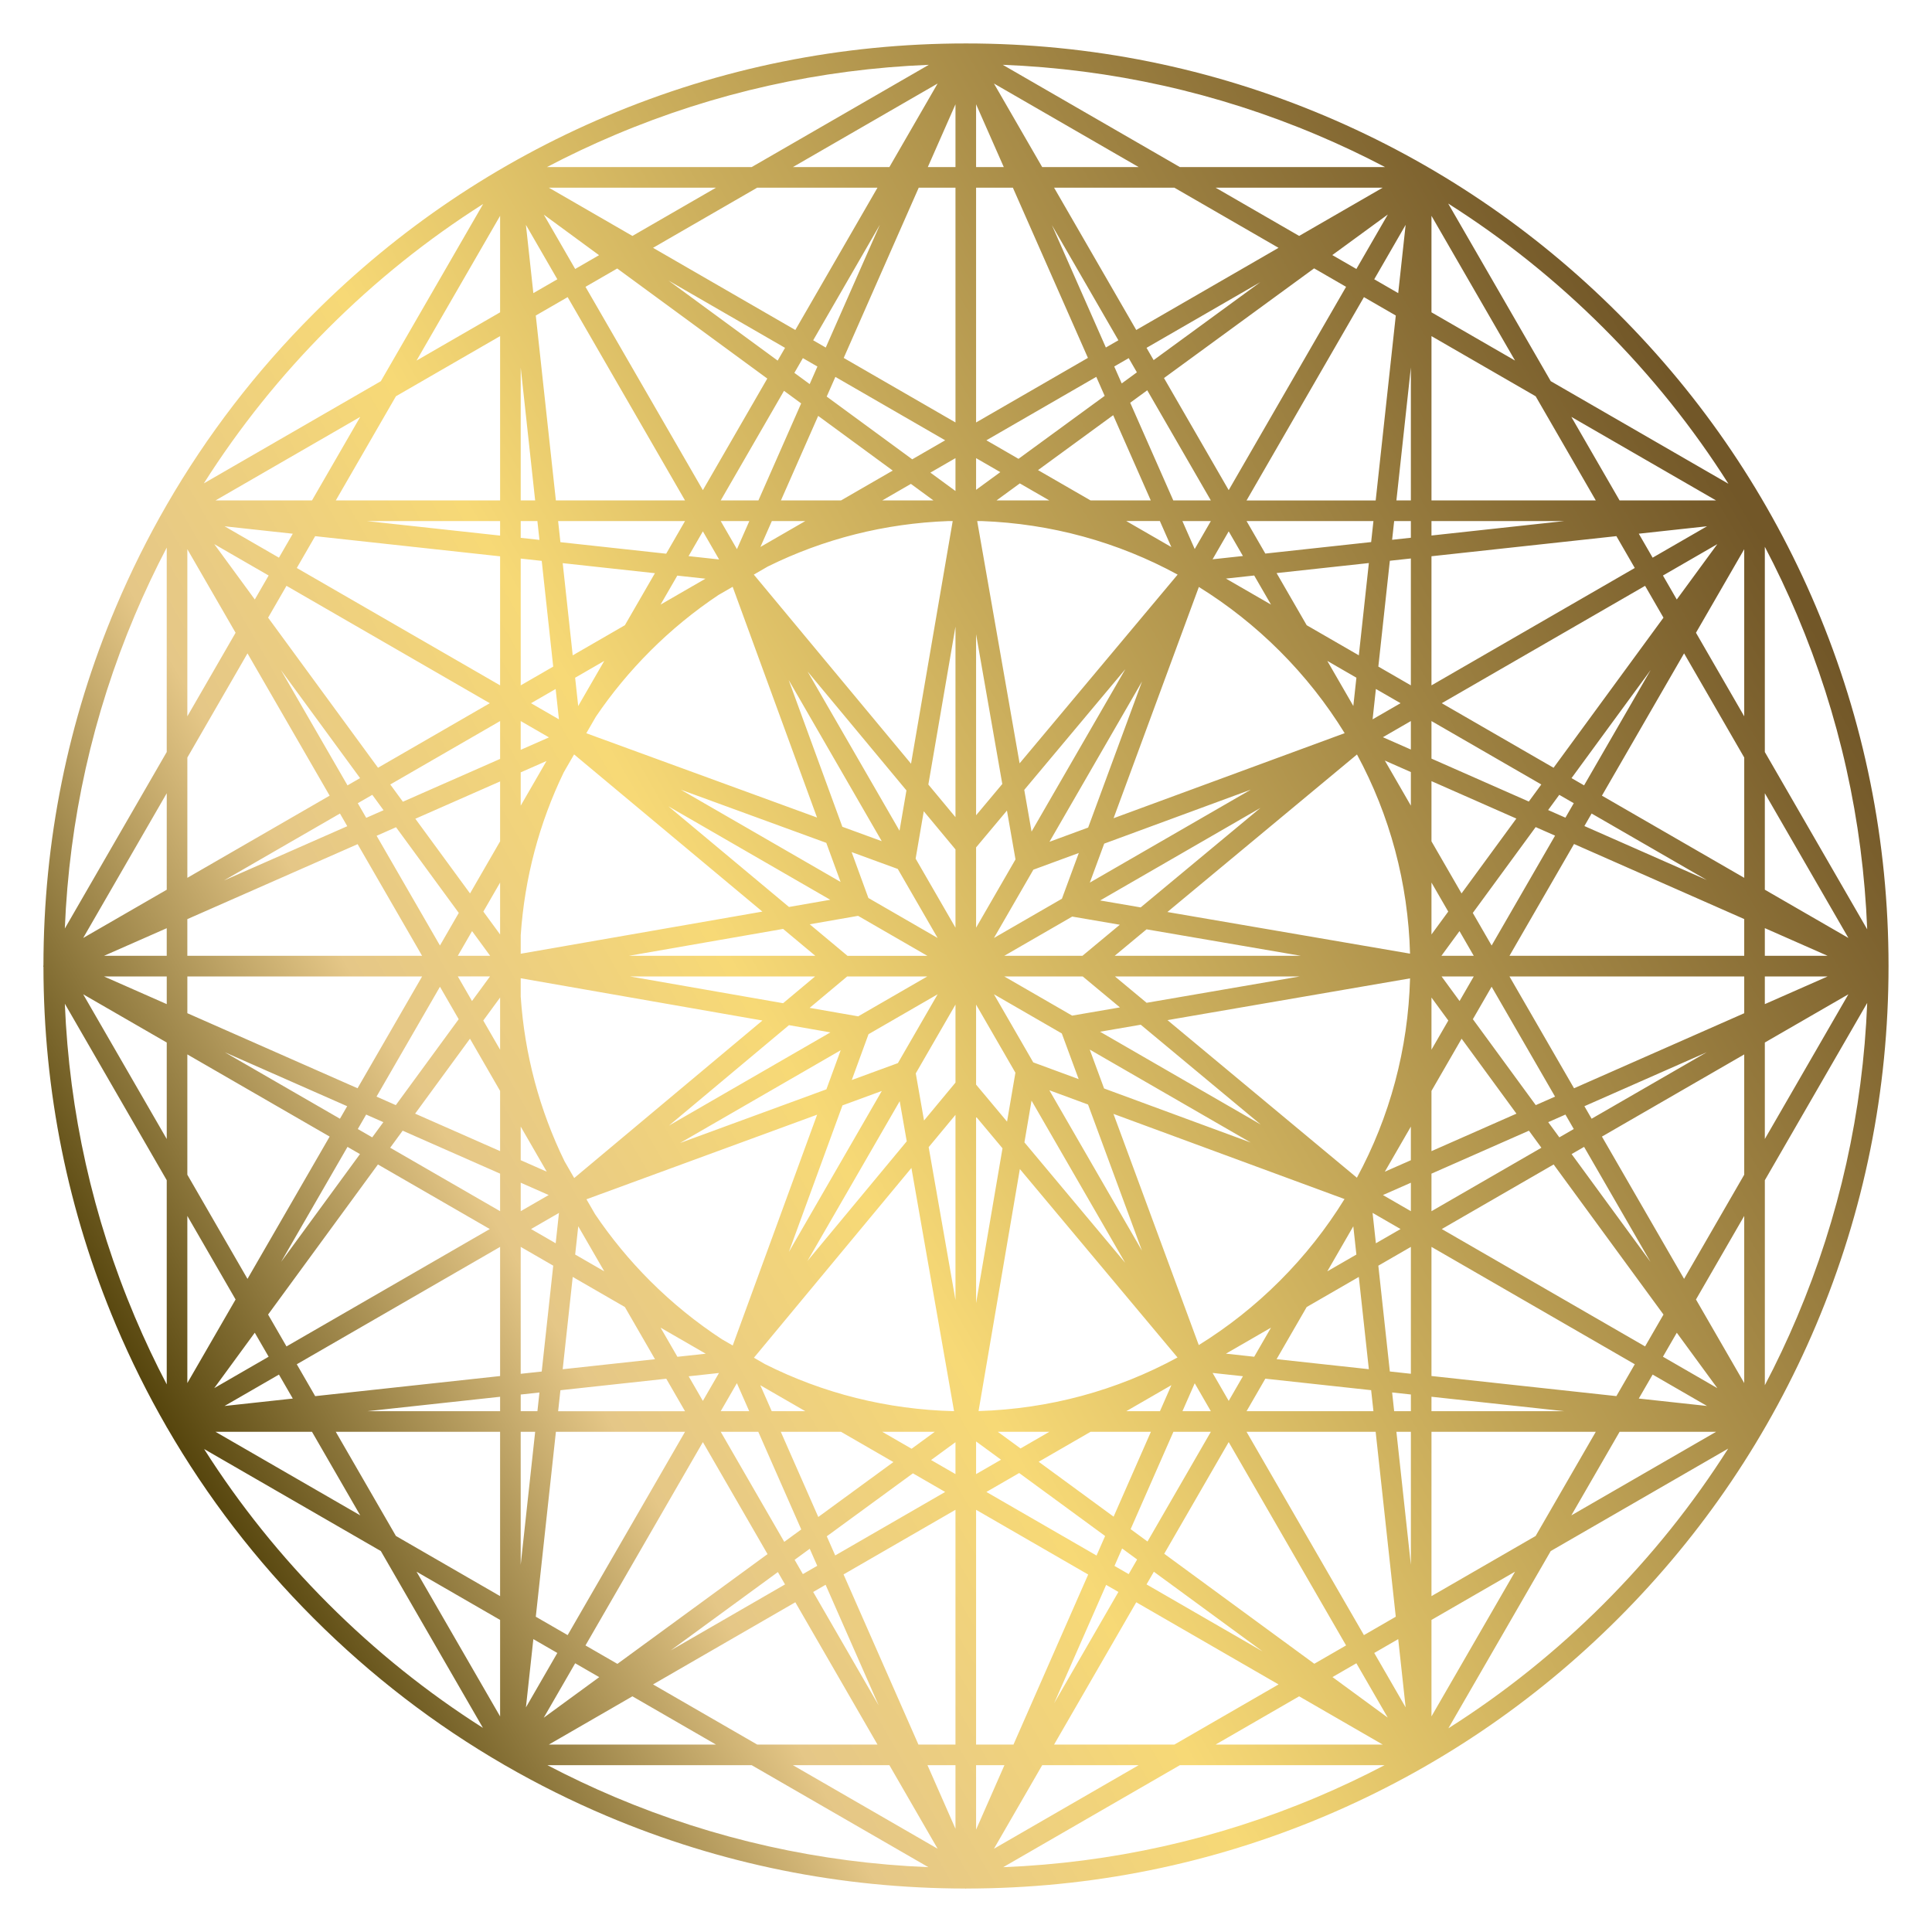<?xml version="1.0" encoding="UTF-8"?><svg id="Layer_2" xmlns="http://www.w3.org/2000/svg" xmlns:xlink="http://www.w3.org/1999/xlink" viewBox="0 0 1500 1500"><defs><style>.cls-1{fill:url(#New_Gradient_Swatch_2);stroke-width:0px;}</style><linearGradient id="New_Gradient_Swatch_2" x1="129.46" y1="1108.27" x2="1370.45" y2="391.78" gradientUnits="userSpaceOnUse"><stop offset="0" stop-color="#56450d"/><stop offset=".21" stop-color="#e5c787"/><stop offset=".39" stop-color="#f7d976"/><stop offset=".99" stop-color="#725728"/></linearGradient></defs><path class="cls-1" d="M33.74,750.54c.07,96.5,19.01,190.12,56.29,278.26,11.56,27.33,24.72,53.75,39.43,79.22v.24l.21.12c31.16,53.89,69.25,103.48,113.86,148.08,44.59,44.59,94.16,82.68,148.03,113.83l.1.17h.19c25.51,14.73,51.98,27.92,79.34,39.5,88.16,37.29,181.8,56.22,278.31,56.29l.32.19.32-.19c96.64-.02,190.39-18.96,278.65-56.29,85.29-36.08,161.89-87.72,227.67-153.5s117.42-142.38,153.5-227.67c37.35-88.31,56.29-182.11,56.29-278.8s-18.94-190.49-56.29-278.8c-36.08-85.29-87.72-161.89-153.5-227.67s-142.38-117.42-227.67-153.5c-88.31-37.35-182.11-56.29-278.8-56.29s-190.5,18.94-278.8,56.29c-85.29,36.08-161.89,87.72-227.67,153.5-44.68,44.68-82.84,94.37-114.03,148.37l-.04.03v.05c-14.71,25.47-27.87,51.9-39.43,79.22-37.31,88.2-56.24,181.89-56.29,278.46l-.26.44.26.45ZM80.74,742.1l48.71-21.45v21.45h-48.71ZM129.46,758.1v21.5l-48.76-21.5h48.76ZM145.46,758.1h182.27l-50.13,86.82-132.14-58.27v-28.56ZM437.73,599.56l7.99-13.83,146.19,122.04-187.63,32.71v-14.29c3-44.47,14.41-87.29,33.45-126.63ZM736.36,404.54h3.32l-32.36,188.4-122.07-146.83,10.81-6.24c43.29-21.42,90.88-33.53,140.3-35.32ZM404.28,773.81v-14.29l187.66,32.81-146.13,122.3-7.47-12.94c-19.41-39.68-31.03-82.94-34.06-127.88ZM657.76,758.1h62.21l-53.67,30.99-37.69-6.59,29.15-24.4ZM607.99,778.89l-118.94-20.79h143.79l-24.84,20.79ZM802.3,675.23l35.27-12.98-13.1,35.52-52.78,30.47,30.61-53.01ZM814.8,653.58l71.88-124.51-41.84,113.45-30.05,11.06ZM757.83,842.09v-62.13l30.53,52.88-6.49,37.99-24.04-28.74ZM778.34,891.53l-20.51,120.15v-144.66l20.51,24.51ZM800.89,854.53l72.69,125.9-78.22-93.49,5.53-32.41ZM814.72,846.48l30.03,11.07,41.87,113.47-71.9-124.53ZM802.21,824.82l-30.52-52.87,52.7,30.43,13.08,35.44-35.25-12.99ZM846.06,814.89l124.99,72.16-113.84-41.96-11.14-30.2ZM854.05,801.03l31.62-5.44,93.08,77.43-124.69-71.99ZM832.39,788.52l-52.7-30.42h60.91l28.9,24.04-37.11,6.39ZM865.62,758.1h143.56l-118.95,20.47-24.61-20.47ZM865.41,742.1l24.76-20.57,119.87,20.57h-144.63ZM840.37,742.1h-60.68l52.78-30.47,36.95,6.34-29.04,24.13ZM854.15,699.11l124.42-71.83-92.95,77.23-31.46-5.4ZM846.14,685.26l11.16-30.27,113.85-41.91-125.02,72.18ZM644.71,801.55l-125.3,72.34,93.15-77.96,32.15,5.62ZM652.71,815.41l-11.1,30.34-113.65,41.68,124.74-72.02ZM674.31,802.94l53.67-30.99-30.85,53.44-35.83,13.14,13.02-35.59ZM684.64,847.01l-72.16,124.99,41.61-113.78,30.55-11.2ZM698.53,854.96l5.46,31.16-77.05,92.84,71.59-124ZM710.99,833.38l30.85-53.43v60.57l-24.43,29.44-6.41-36.58ZM741.83,865.57v143.75l-20.81-118.67,20.81-25.07ZM791.82,907.65l122.4,146.29c-47.05,25.63-99.66,39.97-154.47,41.6l32.07-187.9ZM930.73,1044.33l-66.24-179.51,179.39,66.12c-14.05,22.79-30.84,44.11-50.25,63.51-19.23,19.23-40.35,35.9-62.91,49.87ZM906.4,792.02l188.36-32.42c-1.49,54.9-15.72,107.62-41.27,154.78l-147.08-122.36ZM906.36,708.07l147.2-122.3c25.51,47.12,39.71,99.79,41.19,154.64l-188.39-32.33ZM864.58,635.26l66.21-179.55c22.54,13.97,43.63,30.62,62.85,49.84,19.45,19.45,36.28,40.83,50.35,63.68l-179.41,66.03ZM800.9,645.65l-5.67-32.39,78.47-93.7-72.8,126.09ZM788.43,667.24l-30.6,53v-62.32l23.96-28.61,6.64,37.93ZM757.83,633v-140.59l20.35,116.28-20.35,24.3ZM741.83,634.45l-21.06-25.33,21.06-122.59v147.92ZM741.83,659.48v60.76l-30.94-53.59,6.32-36.79,24.62,29.62ZM698.38,644.98l-71.37-123.62,76.75,92.32-5.38,31.3ZM684.58,653.08l-30.58-11.17-41.69-114,72.27,125.17ZM697.04,674.66l30.93,53.58-53.75-31.04-13.03-35.64,35.85,13.1ZM652.63,684.74l-124.02-71.6,112.92,41.25,11.1,30.35ZM644.61,698.58l-32.05,5.59-93.58-78.12,125.63,72.53ZM666.22,711.06l53.76,31.04h-61.99l-29.33-24.49,37.57-6.55ZM633.02,742.1h-144.83l119.81-20.89,25.02,20.89ZM455.33,931.11l179.09-65.68-65.54,179.21-8.4-4.85c-19.88-13-38.57-28.14-55.76-45.32-16.07-16.07-30.35-33.44-42.76-51.87l-6.63-11.48ZM585.34,1054.14l122.28-147.33,33.11,188.81c-51.8-1.23-101.69-13.81-146.82-36.53l-8.57-4.95ZM914.32,446.12l-122.7,146.53-32.93-188.11h3.29c54.04,1.96,105.9,16.26,152.33,41.58ZM504.71,505.54c16.44-16.44,34.25-31.02,53.17-43.63l10.95-6.32,65.51,179.14-179.13-65.44,7.44-12.88c12.25-18.06,26.3-35.09,42.07-50.86ZM388.28,774.48v40.5l-13.07-22.64,13.07-17.86ZM366.46,777.19l-11.02-19.1h25l-13.98,19.1ZM424.48,909.68l-20.2-8.91v-26.09l20.2,34.99ZM425.99,927.83l-21.71,12.53v-22.11l21.71,9.57ZM433.99,941.69l-2.56,23.59-19.14-11.05,21.71-12.53ZM448.95,952.07l20.2,34.99-22.59-13.04,2.39-21.95ZM547.93,1051.02l-21.99,2.39-13.07-22.63,35.06,20.24ZM558.21,1065.99l-12.51,21.66-11.03-19.1,23.54-2.56ZM572.12,1073.9l9.57,21.75h-22.13l12.56-21.75ZM590.29,1075.47l34.95,20.18h-26.07l-8.88-20.18ZM725.76,1111.65l-18,13.16-22.8-13.16h40.8ZM741.83,1119.72v24.77l-18.93-10.93,18.93-13.84ZM757.83,1119.13l19.36,14.19-19.36,11.18v-25.36ZM774.7,1111.65h40.01l-22.38,12.92-17.63-12.92ZM909.47,1075.42l-8.89,20.23h-26.15l35.04-20.23ZM927.58,1073.97l12.52,21.69h-22.05l9.53-21.69ZM941.43,1065.94l23.59,2.56-11.05,19.14-12.53-21.71ZM951.81,1050.98l34.99-20.2-13.04,22.59-21.95-2.39ZM1050.7,952.09l2.39,21.94-22.58,13.04,20.19-34.97ZM1065.67,941.68l21.72,12.54-19.16,11.06-2.57-23.6ZM1073.7,927.84l21.7-9.57v22.09l-21.7-12.53ZM1075.18,909.7l20.21-35.01v26.1l-20.21,8.91ZM1111.39,774.48l13.07,17.86-13.07,22.64v-40.5ZM1119.23,758.1h25l-11.03,19.1-13.98-19.1ZM1119.09,742.1l14.06-19.19,11.08,19.19h-25.14ZM1111.39,725.53v-40.32l13.02,22.54-13.02,17.77ZM1075.19,590.51l20.2,8.91v26.08l-20.2-34.99ZM1073.68,572.36l21.71-12.53v22.11l-21.71-9.57ZM1065.68,558.5l2.56-23.59,19.15,11.05-21.71,12.53ZM1050.72,548.12l-20.2-34.99,22.59,13.04-2.39,21.95ZM951.81,449.21l21.95-2.39,13.04,22.59-34.99-20.2ZM941.43,434.25l12.53-21.71,11.05,19.14-23.59,2.56ZM927.57,426.25l-9.57-21.71h22.11l-12.53,21.71ZM909.42,424.74l-34.99-20.2h26.09l8.91,20.2ZM773.68,388.54l18.11-13.23,22.92,13.23h-41.03ZM757.83,380.3v-24.6l18.81,10.86-18.81,13.74ZM741.83,381.23l-19.48-14.29,19.48-11.25v25.53ZM724.74,388.54h-39.78l22.26-12.85,17.52,12.85ZM590.4,424.65l8.86-20.11h25.98l-34.84,20.11ZM572.16,426.36l-12.6-21.82h22.22l-9.62,21.82ZM558.31,434.36l-23.71-2.58,11.11-19.24,12.6,21.82ZM547.71,449.3l-34.84,20.11,12.99-22.5,21.85,2.38ZM448.98,548.07s-.04.06-.06.09l-2.39-21.97,22.61-13.06-20.17,34.94ZM433.96,558.49l-21.68-12.52,19.12-11.04,2.56,23.56ZM426.23,572.5l-21.96,9.67v-22.34l21.96,12.68ZM424.28,590.85s-.04.07-.05.11l-19.95,34.55v-25.85l20-8.81ZM388.28,725.53l-13.01-17.77,13.01-22.54v40.32ZM380.57,742.1h-25.14l11.08-19.19,14.05,19.19ZM341.58,766.1l14.55,25.21-48.82,66.71-14.98-6.61,49.26-85.31ZM364.88,806.45l23.4,40.53v46.74l-65.98-29.09,42.58-58.18ZM388.28,911.2v29.16l-85.34-49.27,9.69-13.24,75.65,33.36ZM380.28,954.22l-157.85,91.14-14.29-24.74,85.29-116.53,86.85,50.14ZM166.33,1077.74l31.48-43.02,10.76,18.63-42.24,24.39ZM216.57,1067.21l10.76,18.63-52.99,5.76,42.24-24.39ZM230.43,1059.21l157.85-91.13v100.28l-143.57,15.6-14.28-24.74ZM404.28,968.08l25.25,14.58-8.94,82.19-16.32,1.77v-98.54ZM444.67,991.4l40.48,23.37,23.39,40.52-71.67,7.79,7.79-71.68ZM517.29,1070.44l14.56,25.22h-98.51l1.77-16.29,82.18-8.93ZM531.85,1111.65l-91.13,157.85-24.73-14.28,15.61-143.57h100.25ZM408.33,1325.59l5.76-52.98,18.62,10.75-24.38,42.23ZM446.57,1291.36l18.67,10.78-43.08,31.5,24.41-42.28ZM454.57,1277.5l91.14-157.85,50.2,86.95-116.55,85.22-24.79-14.31ZM559.56,1111.65h29.17l33.36,75.8-13.19,9.65-49.33-85.45ZM606.21,1111.65h46.74l40.68,23.49-58.32,42.64-29.1-66.13ZM708.78,1143.89l25.05,14.46-85.38,49.29-6.54-14.86,66.87-48.89ZM741.83,1172.2v182.27h-28.77l-58.13-132.1,86.9-50.17ZM741.83,1419.85l-21.73-49.37h21.73v49.37ZM757.83,1370.48h22l-22,50.07v-50.07ZM757.83,1354.48v-182.27l87.03,50.25-58,132.02h-29.03ZM765.83,1158.35l25.46-14.7,66.72,48.9-6.66,15.17-85.51-49.37ZM806.43,1134.91l40.28-23.26h46.84l-28.95,65.89-58.17-42.63ZM911.02,1111.65h29.08l-49.18,85.18-13.1-9.6,33.21-75.58ZM953.96,1119.65l91.13,157.85-24.67,14.24-116.52-85.4,50.05-86.7ZM1077.45,1333.54l-42.93-31.46,18.57-10.72,24.35,42.18ZM1066.95,1283.36l18.62-10.75,5.76,52.97-24.38-42.23ZM1058.95,1269.5l-91.14-157.85h100.24l15.62,143.57-24.73,14.28ZM967.82,1095.65l14.58-25.25,82.15,8.93,1.78,16.32h-98.5ZM991.14,1055.25l23.37-40.48,40.47-23.37,7.79,71.64-71.63-7.79ZM1070.13,982.67l25.27-14.59v98.51l-16.33-1.78-8.94-82.15ZM1111.39,968.08l157.85,91.13-14.28,24.73-143.57-15.61v-100.25ZM1325.33,1091.59l-52.98-5.76,10.75-18.62,42.23,24.38ZM1291.1,1053.36l10.76-18.63,31.48,43.02-42.24-24.39ZM1277.24,1045.36l-157.85-91.13,86.85-50.14,85.29,116.53-14.29,24.74ZM1111.39,940.37v-29.15l75.66-33.36,9.69,13.24-85.34,49.27ZM1111.39,893.73v-46.75l23.4-40.53,42.58,58.19-65.98,29.1ZM1143.53,791.3l14.55-25.21,49.26,85.32-14.98,6.61-48.83-66.72ZM1171.94,758.1h182.27v28.56l-132.14,58.27-50.13-86.83ZM1418.98,758.1l-48.77,21.5v-21.5h48.77ZM1370.21,742.1v-21.5l48.76,21.5h-48.76ZM1354.21,742.1h-182.27l50.13-86.82,132.14,58.27v28.56ZM1158.09,734.1l-14.61-25.3,48.81-66.65,15.06,6.64-49.26,85.31ZM1134.74,693.65l-23.35-40.44v-46.74l65.9,29.06-42.56,58.12ZM1111.39,588.99v-29.16l85.28,49.24-9.7,13.25-75.58-33.33ZM1119.39,545.97l157.85-91.13,14.27,24.72-85.33,116.53-86.79-50.11ZM1333.32,422.46l-31.48,42.99-10.74-18.61,42.22-24.38ZM1283.1,432.98l-10.75-18.62,52.98-5.76-42.23,24.38ZM1269.24,440.98l-157.85,91.14v-100.25l143.57-15.61,14.28,24.73ZM1095.39,532.11l-25.25-14.58,8.93-82.16,16.32-1.77v98.51ZM1054.99,508.79l-40.48-23.37-23.37-40.48,71.64-7.79-7.79,71.64ZM982.4,429.79l-14.58-25.25h98.51l-1.77,16.32-82.16,8.93ZM967.82,388.54l91.14-157.85,24.73,14.28-15.61,143.57h-100.25ZM1091.33,174.6l-5.76,52.98-18.62-10.75,24.38-42.23ZM1053.09,208.83l-18.7-10.79,43.12-31.51-24.42,42.3ZM1045.09,222.69l-91.13,157.85-50.24-87.02,116.55-85.16,24.82,14.33ZM940.1,388.54h-29.16l-33.45-75.85,13.23-9.67,49.38,85.52ZM893.46,388.54h-46.74l-40.8-23.55,58.35-42.64,29.19,66.19ZM790.77,356.24l-24.93-14.4,85.31-49.26,6.51,14.77-66.89,48.88ZM757.83,327.99v-182.27h28.56l58.27,132.14-86.82,50.13ZM757.83,80.96l21.5,48.76h-21.5v-48.76ZM741.83,129.72h-21.48l21.48-48.74v48.74ZM741.83,145.72v182.27l-86.77-50.09,58.24-132.18h28.53ZM733.83,341.84l-25.57,14.77-66.41-48.71,6.73-15.28,85.25,49.22ZM693.12,365.35l-40.17,23.19h-46.64l28.92-65.64,57.88,42.45ZM588.83,388.54h-29.27l49.14-85.11,13.32,9.77-33.19,75.33ZM545.71,380.54l-91.14-157.85,24.64-14.23,116.51,85.45-50.01,86.63ZM422.23,166.67l42.88,31.45-18.54,10.71-24.34-42.16ZM432.72,216.83l-18.63,10.75-5.76-52.99,24.39,42.24ZM440.72,230.69l91.13,157.85h-100.27l-15.6-143.57,24.74-14.28ZM531.85,404.54l-14.63,25.35-82.12-8.95-1.78-16.4h98.53ZM508.48,445.03l-23.32,40.39-40.5,23.39-7.78-71.58,71.6,7.8ZM429.51,517.55l-25.23,14.57v-98.44l16.31,1.78,8.92,82.1ZM388.28,532.11l-157.85-91.13,14.26-24.7,143.59,15.65v100.19ZM174.36,408.61l52.95,5.77-10.74,18.6-42.21-24.37ZM208.57,446.83l-10.74,18.61-31.47-42.98,42.22,24.37ZM222.43,454.83l157.85,91.14-86.79,50.11-85.33-116.53,14.27-24.72ZM388.28,559.83v29.39l-75.48,33.23-9.8-13.38,85.28-49.24ZM388.28,606.7v46.52l-23.35,40.44-42.46-57.98,65.8-28.97ZM356.19,708.79l-14.61,25.3-49.18-85.19,15.08-6.64,48.71,66.52ZM327.72,742.1h-182.27v-28.49l132.21-58.21,50.06,86.7ZM269.55,858.86l-5.61,9.72-89.42-51.62,95.03,41.9ZM284.28,865.35l13.36,5.89-8.64,11.81-11.2-6.47,6.48-11.23ZM279.49,896.03l-61.23,83.67,51.54-89.26,9.69,5.6ZM388.28,1084.45v11.2h-103.1l103.1-11.2ZM404.28,1082.71l14.55-1.58-1.58,14.52h-12.97v-12.94ZM415.5,1111.65l-11.23,103.25v-103.25h11.23ZM603.95,1220.54l5.54,9.6-88.75,51.24,83.21-60.84ZM616.94,1211.04l11.74-8.59,5.83,13.24-11.16,6.44-6.41-11.1ZM641,1230.42l41.22,93.67-50.87-88.1,9.65-5.57ZM858.81,1230.5l9.51,5.49-49.88,86.39,40.37-91.88ZM865.28,1215.77l5.94-13.53,11.65,8.54-6.56,11.36-11.03-6.37ZM895.86,1220.29l84.39,61.85-90.08-52.01,5.69-9.85ZM1084.16,1111.65h11.24v103.29l-11.24-103.29ZM1082.42,1095.65l-1.58-14.55,14.56,1.58v12.97h-12.98ZM1111.39,1084.43l103.25,11.23h-103.25v-11.23ZM1220.18,896.03l9.7-5.6,51.54,89.27-61.23-83.67ZM1210.67,883.04l-8.64-11.8,13.36-5.89,6.48,11.22-11.2,6.47ZM1230.12,858.86l94.99-41.89-89.38,51.6-5.61-9.72ZM1230.12,641.34l5.61-9.72,89.42,51.62-95.03-41.9ZM1215.39,634.84l-13.43-5.92,8.65-11.81,11.26,6.5-6.48,11.23ZM1220.12,604.13l61.47-83.95-51.72,89.58-9.75-5.63ZM1111.39,415.77v-11.23h103.25l-103.25,11.23ZM1095.39,417.51l-14.55,1.58,1.58-14.55h12.97v12.97ZM1084.16,388.54l11.23-103.25v103.25h-11.23ZM895.67,279.59l-5.5-9.53,88.36-51.01-82.86,60.54ZM882.68,289.08l-11.79,8.62-5.8-13.16,11.23-6.48,6.36,11.02ZM858.59,269.81l-41.9-95.03,51.62,89.41-9.72,5.61ZM641.13,269.85l-9.78-5.65,51.79-89.71-42.02,95.35ZM634.64,284.57l-6.01,13.64-11.88-8.72,6.6-11.44,11.29,6.52ZM603.77,279.97l-84.73-62.14,90.46,52.23-5.73,9.92ZM415.49,388.54h-11.21v-103.16l11.21,103.16ZM417.23,404.54l1.59,14.62-14.54-1.58v-13.04h12.95ZM388.28,415.83l-103.59-11.29h103.59v11.29ZM279.55,604.13l-9.75,5.63-51.71-89.57,61.47,83.94ZM289.05,617.11l8.74,11.94-13.45,5.92-6.56-11.36,11.26-6.5ZM269.62,641.46l-95.74,42.15,90.06-51.99,5.68,9.84ZM129.46,809.41v74.92l-64.88-112.37,64.88,37.46ZM145.46,818.65l110.48,63.79-63.79,110.48-46.7-80.88v-93.39ZM182.91,1008.92l-37.46,64.88v-129.76l37.46,64.88ZM242.23,1111.65l37.46,64.88-112.37-64.88h74.92ZM260.7,1111.65h127.57v127.57l-80.88-46.7-46.7-80.88ZM388.28,1257.7v74.92l-64.88-112.37,64.88,37.46ZM491.01,1317.02l64.88,37.46h-129.76l64.88-37.46ZM507.01,1307.78l110.48-63.79,63.79,110.48h-93.39l-80.88-46.7ZM690.52,1370.48l37.46,64.88-112.37-64.88h74.92ZM809.15,1370.48h74.92l-112.37,64.88,37.46-64.88ZM818.39,1354.48l63.79-110.48,110.48,63.79-80.88,46.7h-93.39ZM1008.66,1317.02l64.88,37.46h-129.76l64.88-37.46ZM1111.39,1257.7l64.88-37.46-64.88,112.37v-74.91ZM1111.39,1239.23v-127.58h127.57l-46.7,80.88-80.88,46.7ZM1257.44,1111.65h74.92l-112.37,64.88,37.46-64.88ZM1316.75,1008.92l37.46-64.88v129.76l-37.46-64.88ZM1307.52,992.92l-63.79-110.48,110.48-63.79v93.39l-46.7,80.88ZM1370.21,809.41l64.88-37.46-64.88,112.37v-74.92ZM1370.21,690.78v-74.92l64.88,112.37-64.88-37.46ZM1354.21,681.54l-110.48-63.79,63.79-110.48,46.7,80.88v93.39ZM1316.75,491.27l37.46-64.88v129.76l-37.46-64.88ZM1257.44,388.54l-37.46-64.88,112.37,64.88h-74.92ZM1238.97,388.54h-127.57v-127.57l80.88,46.7,46.7,80.88ZM1111.39,242.49v-74.92l64.88,112.37-64.88-37.46ZM1008.66,183.17l-64.88-37.46h129.76l-64.88,37.46ZM992.66,192.41l-110.48,63.79-63.79-110.48h93.39l80.88,46.7ZM809.15,129.72l-37.46-64.88,112.37,64.88h-74.92ZM690.52,129.72h-74.92l112.37-64.88-37.46,64.88ZM681.28,145.72l-63.79,110.48-110.48-63.79,80.88-46.7h93.39ZM491.01,183.18l-64.88-37.46h129.76l-64.88,37.46ZM388.28,242.49l-64.88,37.46,64.88-112.37v74.92ZM388.28,260.96v127.57h-127.57l46.7-80.88,80.88-46.7ZM242.23,388.54h-74.92l112.37-64.88-37.46,64.88ZM182.91,491.27l-37.46,64.88v-129.76l37.46,64.88ZM192.15,507.27l63.79,110.48-110.48,63.79v-93.39l46.7-80.88ZM129.46,690.78l-64.88,37.46,64.88-112.37v74.92ZM104.76,1022.57c-32.73-77.38-50.98-159.08-54.42-243.27l79.11,137.02v158.52c-8.91-17.02-17.15-34.45-24.69-52.28ZM158.45,1125.01l137.24,79.23,79.26,137.28c-43.22-27.45-83.39-59.65-120.1-96.36s-68.94-76.91-96.39-120.15ZM477.43,1395.24c-17.87-7.56-35.34-15.82-52.41-24.76h158.59l137.15,79.18c-84.21-3.43-165.93-21.69-243.33-54.42ZM1022.57,1395.24c-77.51,32.78-159.35,51.04-243.69,54.44l137.18-79.2h158.92c-17.07,8.94-34.54,17.2-52.41,24.76ZM1245.16,1245.16c-36.86,36.86-77.21,69.18-120.63,96.69l79.45-137.61,137.76-79.54c-27.49,43.35-59.77,83.64-96.58,120.45ZM1395.24,1022.57c-7.63,18.04-15.98,35.69-25.02,52.92v-159.16l79.47-137.65c-3.37,84.41-21.64,166.32-54.45,243.89ZM1449.69,721.53l-79.48-137.66v-159.35c9.04,17.23,17.39,34.87,25.02,52.92,32.84,77.63,51.11,159.62,54.46,244.1ZM1341.94,375.59l-137.95-79.65-79.62-137.91c43.49,27.54,83.89,59.89,120.8,96.8s69.24,77.29,96.77,120.76ZM1075.35,129.72h-159.29l-137.54-79.41c84.46,3.35,166.43,21.62,244.04,54.45,18,7.61,35.6,15.94,52.78,24.95ZM477.43,104.76c77.51-32.78,159.35-51.04,243.69-54.44l-137.51,79.39h-158.96c17.18-9.02,34.78-17.34,52.78-24.95ZM254.84,254.84c36.76-36.76,76.99-69,120.28-96.47l-79.43,137.58-137.43,79.34c27.49-43.35,59.77-83.64,96.58-120.45ZM104.76,477.43c7.54-17.82,15.78-35.25,24.69-52.28v158.71l-79.12,137.04c3.41-84.26,21.67-166.04,54.43-243.48Z"/></svg>
